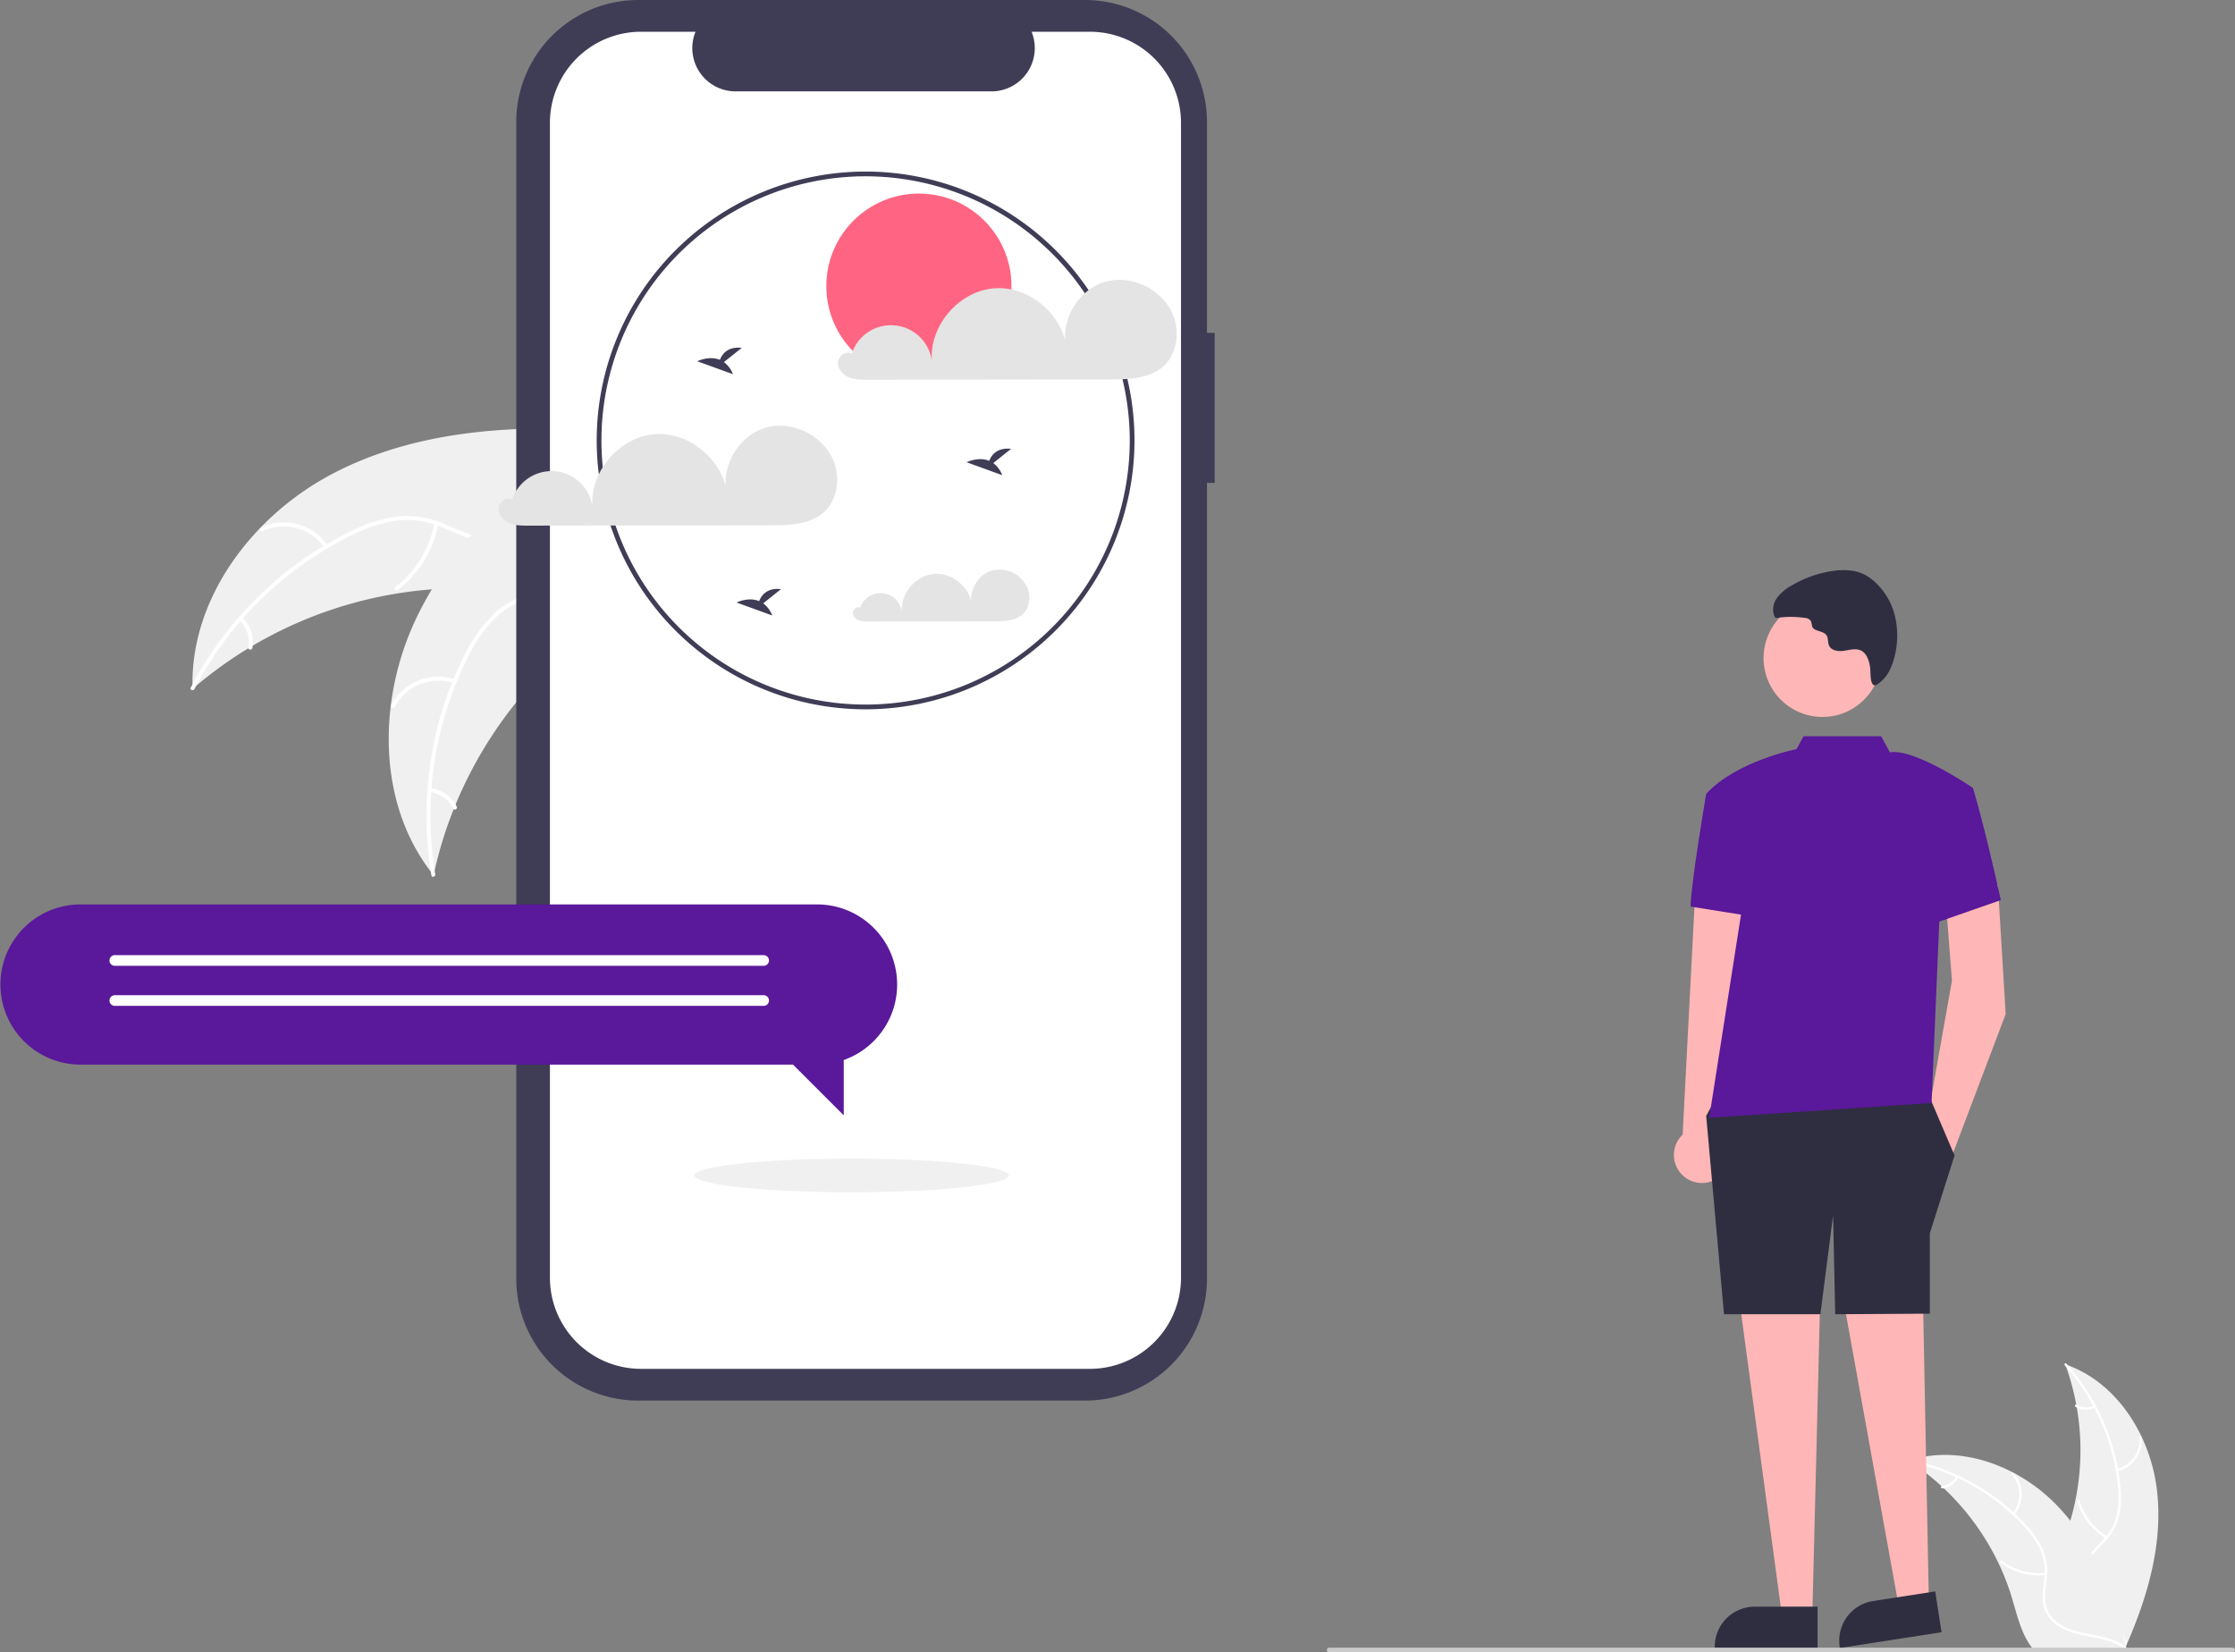 <svg id="f6caa771-bba5-4fc3-92fa-9238b367a293" data-name="Layer 1" xmlns="http://www.w3.org/2000/svg" width="942.594" height="696.952" viewBox="0 0 942.594 696.952"><rect x="0" y="0" width="942.594" height="696.952" fill="#808080" stroke="none"/><path d="M1038.323,729.518c-2.829-22.746-16.926-45.158-38.619-52.56a105.608,105.608,0,0,1-.005,72.507c-3.333,9.017-7.98,18.698-4.844,27.786,1.951,5.654,6.723,9.981,12.058,12.686,5.335,2.705,11.256,3.994,17.102,5.258l1.151.952C1034.447,775.188,1041.151,752.265,1038.323,729.518Z" transform="translate(-128.703 -101.524)" fill="#f0f0f0"/><path d="M999.489,677.388a90.266,90.266,0,0,1,22.44,50.802,38.872,38.872,0,0,1-.442,12.171,22.295,22.295,0,0,1-5.545,10.341c-2.499,2.746-5.374,5.265-7.162,8.571a13.651,13.651,0,0,0-.667,11.144c1.579,4.528,4.691,8.219,7.859,11.723,3.518,3.89,7.234,7.875,8.729,13.033.181.625,1.14.307.959-.317-2.602-8.973-11.312-14.07-15.466-22.152-1.938-3.771-2.752-8.149-.935-12.13,1.589-3.481,4.551-6.082,7.105-8.84a23.79,23.79,0,0,0,5.798-9.909,35.936,35.936,0,0,0,.908-12.109,87.575,87.575,0,0,0-6.396-26.613,91.867,91.867,0,0,0-16.519-26.472c-.432-.484-1.098.277-.668.758Z" transform="translate(-128.703 -101.524)" fill="#fff"/><path d="M1021.657,722.077A13.543,13.543,0,0,0,1031.966,707.89c-.051-.648-1.061-.598-1.009.05a12.54,12.54,0,0,1-9.616,13.177c-.632.15-.312,1.109.317.959Z" transform="translate(-128.703 -101.524)" fill="#fff"/><path d="M1017.392,749.477a26.103,26.103,0,0,1-11.656-15.033c-.183-.624-1.142-.307-.959.317a27.151,27.151,0,0,0,12.161,15.619c.56.332,1.012-.572.454-.902Z" transform="translate(-128.703 -101.524)" fill="#fff"/><path d="M1011.783,694.359a7.666,7.666,0,0,1-7.265-.369c-.556-.339-1.006.565-.454.902a8.59,8.59,0,0,0,8.036.426.522.522,0,0,0,.321-.638.508.508,0,0,0-.638-.321Z" transform="translate(-128.703 -101.524)" fill="#fff"/><path d="M933.581,717.586c.341.222.682.443,1.023.674a100.955,100.955,0,0,1,12.908,10.078c.316.281.631.571.938.861a106.43,106.43,0,0,1,23.114,31.641,103.357,103.357,0,0,1,5.661,14.648c2.089,6.932,3.803,14.614,7.938,20.284a17.73,17.73,0,0,0,1.381,1.705h37.37c.085-.043.17-.077.256-.119l1.492.068c-.06-.264-.128-.537-.188-.801-.034-.153-.077-.307-.111-.46-.025-.102-.051-.205-.068-.298-.008-.034-.017-.068-.025-.094-.017-.094-.043-.179-.06-.264q-.563-2.289-1.159-4.579c0-.009,0-.009-.008-.017a151.971,151.971,0,0,0-12.789-33.576c-.171-.315-.341-.639-.529-.955a98.624,98.624,0,0,0-8.859-13.437,87.192,87.192,0,0,0-5.806-6.642A72.504,72.504,0,0,0,977.917,722.71c-13.403-7.077-28.921-9.788-43.245-5.465C934.306,717.356,933.947,717.466,933.581,717.586Z" transform="translate(-128.703 -101.524)" fill="#f0f0f0"/><path d="M933.665,718.06a90.266,90.266,0,0,1,48.503,27.052,38.872,38.872,0,0,1,6.975,9.984,22.295,22.295,0,0,1,1.798,11.595c-.342,3.697-1.121,7.439-.558,11.155a13.651,13.651,0,0,0,6.177,9.3c3.987,2.665,8.694,3.739,13.333,4.628,5.151.988,10.517,1.933,14.816,5.15.521.39,1.095-.441.575-.83-7.48-5.598-17.503-4.423-25.686-8.375-3.818-1.844-7.104-4.85-8.049-9.122-.827-3.736-.028-7.596.351-11.336a23.79,23.79,0,0,0-1.336-11.403,35.936,35.936,0,0,0-6.565-10.216A87.574,87.574,0,0,0,962.87,728.244a91.867,91.867,0,0,0-29.128-11.191c-.636-.126-.709.882-.078,1.007Z" transform="translate(-128.703 -101.524)" fill="#fff"/><path d="M978.27,740.394a13.543,13.543,0,0,0-.31-17.534c-.431-.486-1.207.161-.775.648a12.54,12.54,0,0,1,.255,16.311c-.414.501.418,1.073.83.575Z" transform="translate(-128.703 -101.524)" fill="#fff"/><path d="M991.362,764.839a26.103,26.103,0,0,1-18.358-4.985c-.522-.388-1.097.443-.575.83a27.151,27.151,0,0,0,19.114,5.149c.647-.072.463-1.066-.18-.994Z" transform="translate(-128.703 -101.524)" fill="#fff"/><path d="M953.698,724.208a7.666,7.666,0,0,1-6.022,4.079c-.648.064-.463,1.057.18.994a8.59,8.59,0,0,0,6.672-4.498.522.522,0,0,0-.128-.703.508.508,0,0,0-.703.128Z" transform="translate(-128.703 -101.524)" fill="#fff"/><path d="M268.692,301.474c-33.567,17.704-60.015,52.662-58.77,90.591a174.848,174.848,0,0,1,112.284-42.464c15.915-.12,33.63,1.404,45.865-8.774,7.613-6.333,11.517-16.258,12.581-26.103,1.064-9.846-.408-19.77-1.876-29.564l.8-2.339C341.684,280.724,302.259,283.77,268.692,301.474Z" transform="translate(-128.703 -101.524)" fill="#f0f0f0"/><path d="M210.714,392.147a149.448,149.448,0,0,1,65.525-64.508,64.357,64.357,0,0,1,19.107-6.445,36.912,36.912,0,0,1,19.261,2.529c5.716,2.262,11.301,5.237,17.468,6.07a22.601,22.601,0,0,0,17.648-5.495c6.088-5.097,9.98-12.078,13.55-19.037,3.963-7.727,7.958-15.815,15.068-21.152.862-.647-.192-1.946-1.052-1.3-12.371,9.285-15.161,25.759-25.243,36.926-4.704,5.211-11.008,9.035-18.236,8.553-6.321-.422-12.083-3.485-17.851-5.825a39.388,39.388,0,0,0-18.741-3.175A59.497,59.497,0,0,0,277.932,324.975a144.991,144.991,0,0,0-37.465,25.493,152.098,152.098,0,0,0-31.317,41.087c-.496.952,1.072,1.537,1.565.591Z" transform="translate(-128.703 -101.524)" fill="#fff"/><path d="M266.931,331.641a22.422,22.422,0,0,0-28.007-7.654c-.973.459-.305,1.993.669,1.533a20.762,20.762,0,0,1,26.038,7.173c.603.891,1.9-.166,1.3-1.052Z" transform="translate(-128.703 -101.524)" fill="#fff"/><path d="M311.859,322.195a43.217,43.217,0,0,1-16.452,26.856c-.859.65.194,1.949,1.052,1.3a44.952,44.952,0,0,0,17.063-27.981c.186-1.062-1.478-1.231-1.663-.175Z" transform="translate(-128.703 -101.524)" fill="#fff"/><path d="M229.792,363.169a12.692,12.692,0,0,1,3.684,11.466c-.2,1.059,1.465,1.227,1.663.175a14.222,14.222,0,0,0-4.048-12.693.864.864,0,0,0-1.176-.124.841.841,0,0,0-.124,1.176Z" transform="translate(-128.703 -101.524)" fill="#fff"/><path d="M311.569,470.662c.144-.658.287-1.316.444-1.979a167.146,167.146,0,0,1,8.045-25.892c.251-.653.515-1.312.784-1.957a176.209,176.209,0,0,1,35.457-54.328,171.12,171.12,0,0,1,19.367-17.347c9.51-7.295,20.403-14.449,26.761-24.174a29.357,29.357,0,0,0,1.831-3.138L382.367,283.977c-.116-.107-.219-.219-.335-.326l-.768-2.351c-.374.248-.757.513-1.131.76-.218.143-.43.298-.648.441-.144.099-.287.199-.422.281-.048.033-.096.066-.13.094-.135.081-.252.171-.374.248q-3.215,2.212-6.411,4.477c-.013.005-.013.005-.022.023-16.203,11.548-31.584,24.549-44.503,39.473-.389.449-.791.903-1.169,1.378a163.287,163.287,0,0,0-15.619,21.589,144.355,144.355,0,0,0-6.884,12.882,120.04,120.04,0,0,0-10.418,36.057c-3.107,24.901,1.784,50.519,16.868,70.168C310.788,469.675,311.169,470.165,311.569,470.662Z" transform="translate(-128.703 -101.524)" fill="#f0f0f0"/><path d="M312.254,470.254a149.448,149.448,0,0,1,13.48-90.956A64.357,64.357,0,0,1,337.109,362.649a36.912,36.912,0,0,1,16.902-9.577c5.926-1.636,12.177-2.623,17.602-5.67a22.601,22.601,0,0,0,10.783-15.013c1.792-7.735.697-15.653-.643-23.358-1.487-8.555-3.168-17.418-.703-25.96.299-1.035-1.325-1.438-1.623-.404-4.287,14.862,3.403,29.695,2.076,44.681-.619,6.993-3.349,13.841-9.411,17.809-5.301,3.469-11.746,4.492-17.76,6.097a39.388,39.388,0,0,0-16.875,8.748,59.497,59.497,0,0,0-11.974,16.151,144.991,144.991,0,0,0-14.565,42.912,152.098,152.098,0,0,0-.268,51.661c.177,1.059,1.782.582,1.605-.47Z" transform="translate(-128.703 -101.524)" fill="#fff"/><path d="M320.711,388.098a22.422,22.422,0,0,0-26.97,10.751c-.501.953.956,1.775,1.458.821a20.762,20.762,0,0,1,25.108-9.95c1.018.348,1.417-1.277.404-1.623Z" transform="translate(-128.703 -101.524)" fill="#fff"/><path d="M350.897,353.506a43.217,43.217,0,0,1,3.034,31.349c-.295,1.036,1.328,1.439,1.623.404a44.952,44.952,0,0,0-3.223-32.615c-.491-.96-1.921-.093-1.434.862Z" transform="translate(-128.703 -101.524)" fill="#fff"/><path d="M310.04,435.631a12.692,12.692,0,0,1,9.845,6.937c.478.966,1.909.098,1.434-.862A14.222,14.222,0,0,0,310.444,434.008a.864.864,0,0,0-1.014.609.841.841,0,0,0,.609,1.014Z" transform="translate(-128.703 -101.524)" fill="#fff"/><path d="M640.984,241.903h-3.246V152.987a51.462,51.462,0,0,0-51.462-51.463H397.894a51.462,51.462,0,0,0-51.463,51.462V640.79a51.462,51.462,0,0,0,51.462,51.463H586.276a51.462,51.462,0,0,0,51.463-51.462V305.196H640.984Z" transform="translate(-128.703 -101.524)" fill="#3f3d56"/><path d="M588.352,114.913H563.762A18.259,18.259,0,0,1,546.857,140.067H438.935a18.259,18.259,0,0,1-16.905-25.155H399.063a38.432,38.432,0,0,0-38.432,38.432V640.432a38.432,38.432,0,0,0,38.432,38.432H588.352a38.432,38.432,0,0,0,38.432-38.432h0V153.344A38.432,38.432,0,0,0,588.352,114.913Z" transform="translate(-128.703 -101.524)" fill="#fff"/><path d="M493.763,400.692A113.405,113.405,0,1,1,607.168,287.287,113.533,113.533,0,0,1,493.763,400.692Zm0-224.809A111.405,111.405,0,1,0,605.168,287.287,111.531,111.531,0,0,0,493.763,175.883Z" transform="translate(-128.703 -101.524)" fill="#3f3d56"/><path d="M480.692,297.084c-3.914-11.6-17.883-18.699-29.56-15.02-10.098,3.181-16.966,13.947-16.418,24.399-3.377-12.766-16.369-22.749-29.694-21.814-14.975,1.051-27.618,15.697-26.472,30.665a17.409,17.409,0,0,0-33.869-2.88l.005-.277c-2.383-1.339-5.609,1.007-5.752,3.737-.143,2.73,2,5.161,4.513,6.238,2.512,1.076,5.334,1.09,8.067,1.087q51.163-.066,102.326-.132c7.923-.01,16.657-.321,22.481-5.693C481.703,312.428,483.033,304.024,480.692,297.084Z" transform="translate(-128.703 -101.524)" fill="#e4e4e4"/><path d="M562.234,350.045a12.81,12.81,0,0,0-15.395-7.823c-5.259,1.657-8.836,7.264-8.55,12.707-1.759-6.649-8.525-11.848-15.465-11.361-7.799.548-14.384,8.175-13.787,15.97a9.067,9.067,0,0,0-17.639-1.5l.002-.144c-1.241-.697-2.921.525-2.996,1.946a3.601,3.601,0,0,0,2.35,3.249,10.565,10.565,0,0,0,4.201.566q26.646-.034,53.293-.069c4.126-.005,8.675-.167,11.709-2.965C562.76,358.036,563.453,353.659,562.234,350.045Z" transform="translate(-128.703 -101.524)" fill="#e4e4e4"/><circle cx="387.541" cy="120.687" r="39.046" fill="#ff6582"/><path d="M623.86,235.558c-3.914-11.6-17.883-18.699-29.56-15.02-10.098,3.181-16.966,13.947-16.418,24.399-3.377-12.766-16.369-22.749-29.694-21.814-14.975,1.051-27.618,15.697-26.472,30.665a17.409,17.409,0,0,0-33.869-2.88l.005-.277c-2.383-1.339-5.609,1.007-5.752,3.737-.143,2.73,2,5.161,4.513,6.238,2.512,1.076,5.334,1.09,8.067,1.087q51.163-.066,102.326-.132c7.923-.01,16.657-.321,22.481-5.693C624.871,250.901,626.201,242.497,623.86,235.558Z" transform="translate(-128.703 -101.524)" fill="#e4e4e4"/><path d="M547.597,296.846l7.521-6.015c-5.843-.645-8.243,2.542-9.226,5.064-4.565-1.895-9.534.589-9.534.589l15.048,5.463A11.387,11.387,0,0,0,547.597,296.846Z" transform="translate(-128.703 -101.524)" fill="#3f3d56"/><path d="M450.574,356.006l7.521-6.015c-5.843-.645-8.243,2.542-9.226,5.064-4.565-1.895-9.534.589-9.534.589l15.048,5.463A11.387,11.387,0,0,0,450.574,356.006Z" transform="translate(-128.703 -101.524)" fill="#3f3d56"/><path d="M434.009,254.251l7.521-6.015c-5.843-.645-8.243,2.542-9.226,5.064-4.565-1.895-9.534.589-9.534.589l15.048,5.463A11.387,11.387,0,0,0,434.009,254.251Z" transform="translate(-128.703 -101.524)" fill="#3f3d56"/><ellipse cx="359.144" cy="495.763" rx="66.259" ry="7.099" fill="#f0f0f0"/><path d="M162.485,482.977H473.286a33.784,33.784,0,0,1,11.261,65.635v23.326l-21.396-21.396h-300.666a33.783,33.783,0,0,1,0-67.565Z" transform="translate(-128.703 -101.524)" fill="#5a189a"/><path d="M177.125,508.877H450.764a2.252,2.252,0,0,0,0-4.504H177.125a2.252,2.252,0,1,0,0,4.504Z" transform="translate(-128.703 -101.524)" fill="#fff"/><path d="M177.125,525.769H450.764a2.252,2.252,0,0,0,0-4.504H177.125a2.252,2.252,0,0,0,0,4.504Z" transform="translate(-128.703 -101.524)" fill="#fff"/><path d="M852.394,598.894a11.759,11.759,0,0,0,3.232-17.739L869.299,474.927l-25.55,1.073-5.405,104.081a11.823,11.823,0,0,0,14.051,18.813Z" transform="translate(-128.703 -101.524)" fill="#ffb6b6"/><polygon points="842.598 373.388 845.881 427.702 823.714 486.246 813.122 470.587 823.217 413.635 820.417 377.199 842.598 373.388" fill="#ffb6b6"/><polygon points="810.859 540.853 813.579 680.473 801.645 682.321 775.848 539.419 810.859 540.853" fill="#ffb6b6"/><polygon points="733.457 547.599 752.137 685.991 764.213 685.991 767.836 540.824 733.457 547.599" fill="#ffb6b6"/><circle cx="768.606" cy="277.552" r="24.836" fill="#ffb6b6"/><path d="M918.205,389.6c.845,1.86,2.174.697,3.721-.572,2.887-2.368,4.569-6.068,5.535-9.594a35.993,35.993,0,0,0,.441-17.992,28.577,28.577,0,0,0-9.354-15.24,19.132,19.132,0,0,0-3.463-2.31c-4.163-2.114-9.079-2.205-13.697-1.519a47.808,47.808,0,0,0-17.157,6.156,18.46,18.46,0,0,0-6.11,5.201,8.201,8.201,0,0,0-1.107,7.673,1.306,1.306,0,0,0,.394.569,1.496,1.496,0,0,0,1.083.12,40.655,40.655,0,0,1,11.303.036,3.363,3.363,0,0,1,2.665,1.347,18.427,18.427,0,0,1,.495,2.238c.848,2.27,4.599,1.713,6.01,3.684.887,1.238.495,2.997,1.114,4.388.993,2.232,4.019,2.586,6.431,2.202s5.019-1.144,7.185-.014c2.086,1.088,2.995,3.561,3.52,5.855C917.724,384.051,917.308,387.627,918.205,389.6Z" transform="translate(-128.703 -101.524)" fill="#2f2e41"/><polygon points="813.894 462.975 824.316 487.343 813.894 520.13 813.894 554.067 773.982 554.307 773.1 512.573 767.73 554.307 727.091 554.307 719.569 470.657 730.36 450.861 813.894 462.975" fill="#2f2e41"/><path d="M889.331,412.042l-2.936,5.441s-25.327,4.934-38.123,18.873l17.175,35.07L849.542,572.991l93.781-6.252,3.328-78.198,14.112-54.694S936.298,417.068,925.743,418.832l-3.694-6.791Z" transform="translate(-128.703 -101.524)" fill="#5a189a"/><path d="M872.377,440.008l-24.106-3.652s-6.599,38.706-6.545,47.544l29.094,4.642Z" transform="translate(-128.703 -101.524)" fill="#5a189a"/><path d="M949.243,436.317l11.52-2.47s4.443,14.102,11.776,47.312L942.597,491.608Z" transform="translate(-128.703 -101.524)" fill="#5a189a"/><path d="M895.258,796.598l-43.371-.002v-.549a16.882,16.882,0,0,1,16.881-16.881h.001l26.49.001Z" transform="translate(-128.703 -101.524)" fill="#2f2e41"/><path d="M947.531,789.961l-42.861,6.636-.084-.542a16.882,16.882,0,0,1,14.099-19.266l.001-0,26.178-4.053Z" transform="translate(-128.703 -101.524)" fill="#2f2e41"/><path d="M1070.297,798.476h-381a1,1,0,0,1,0-2h381a1,1,0,0,1,0,2Z" transform="translate(-128.703 -101.524)" fill="#cacaca"/></svg>
